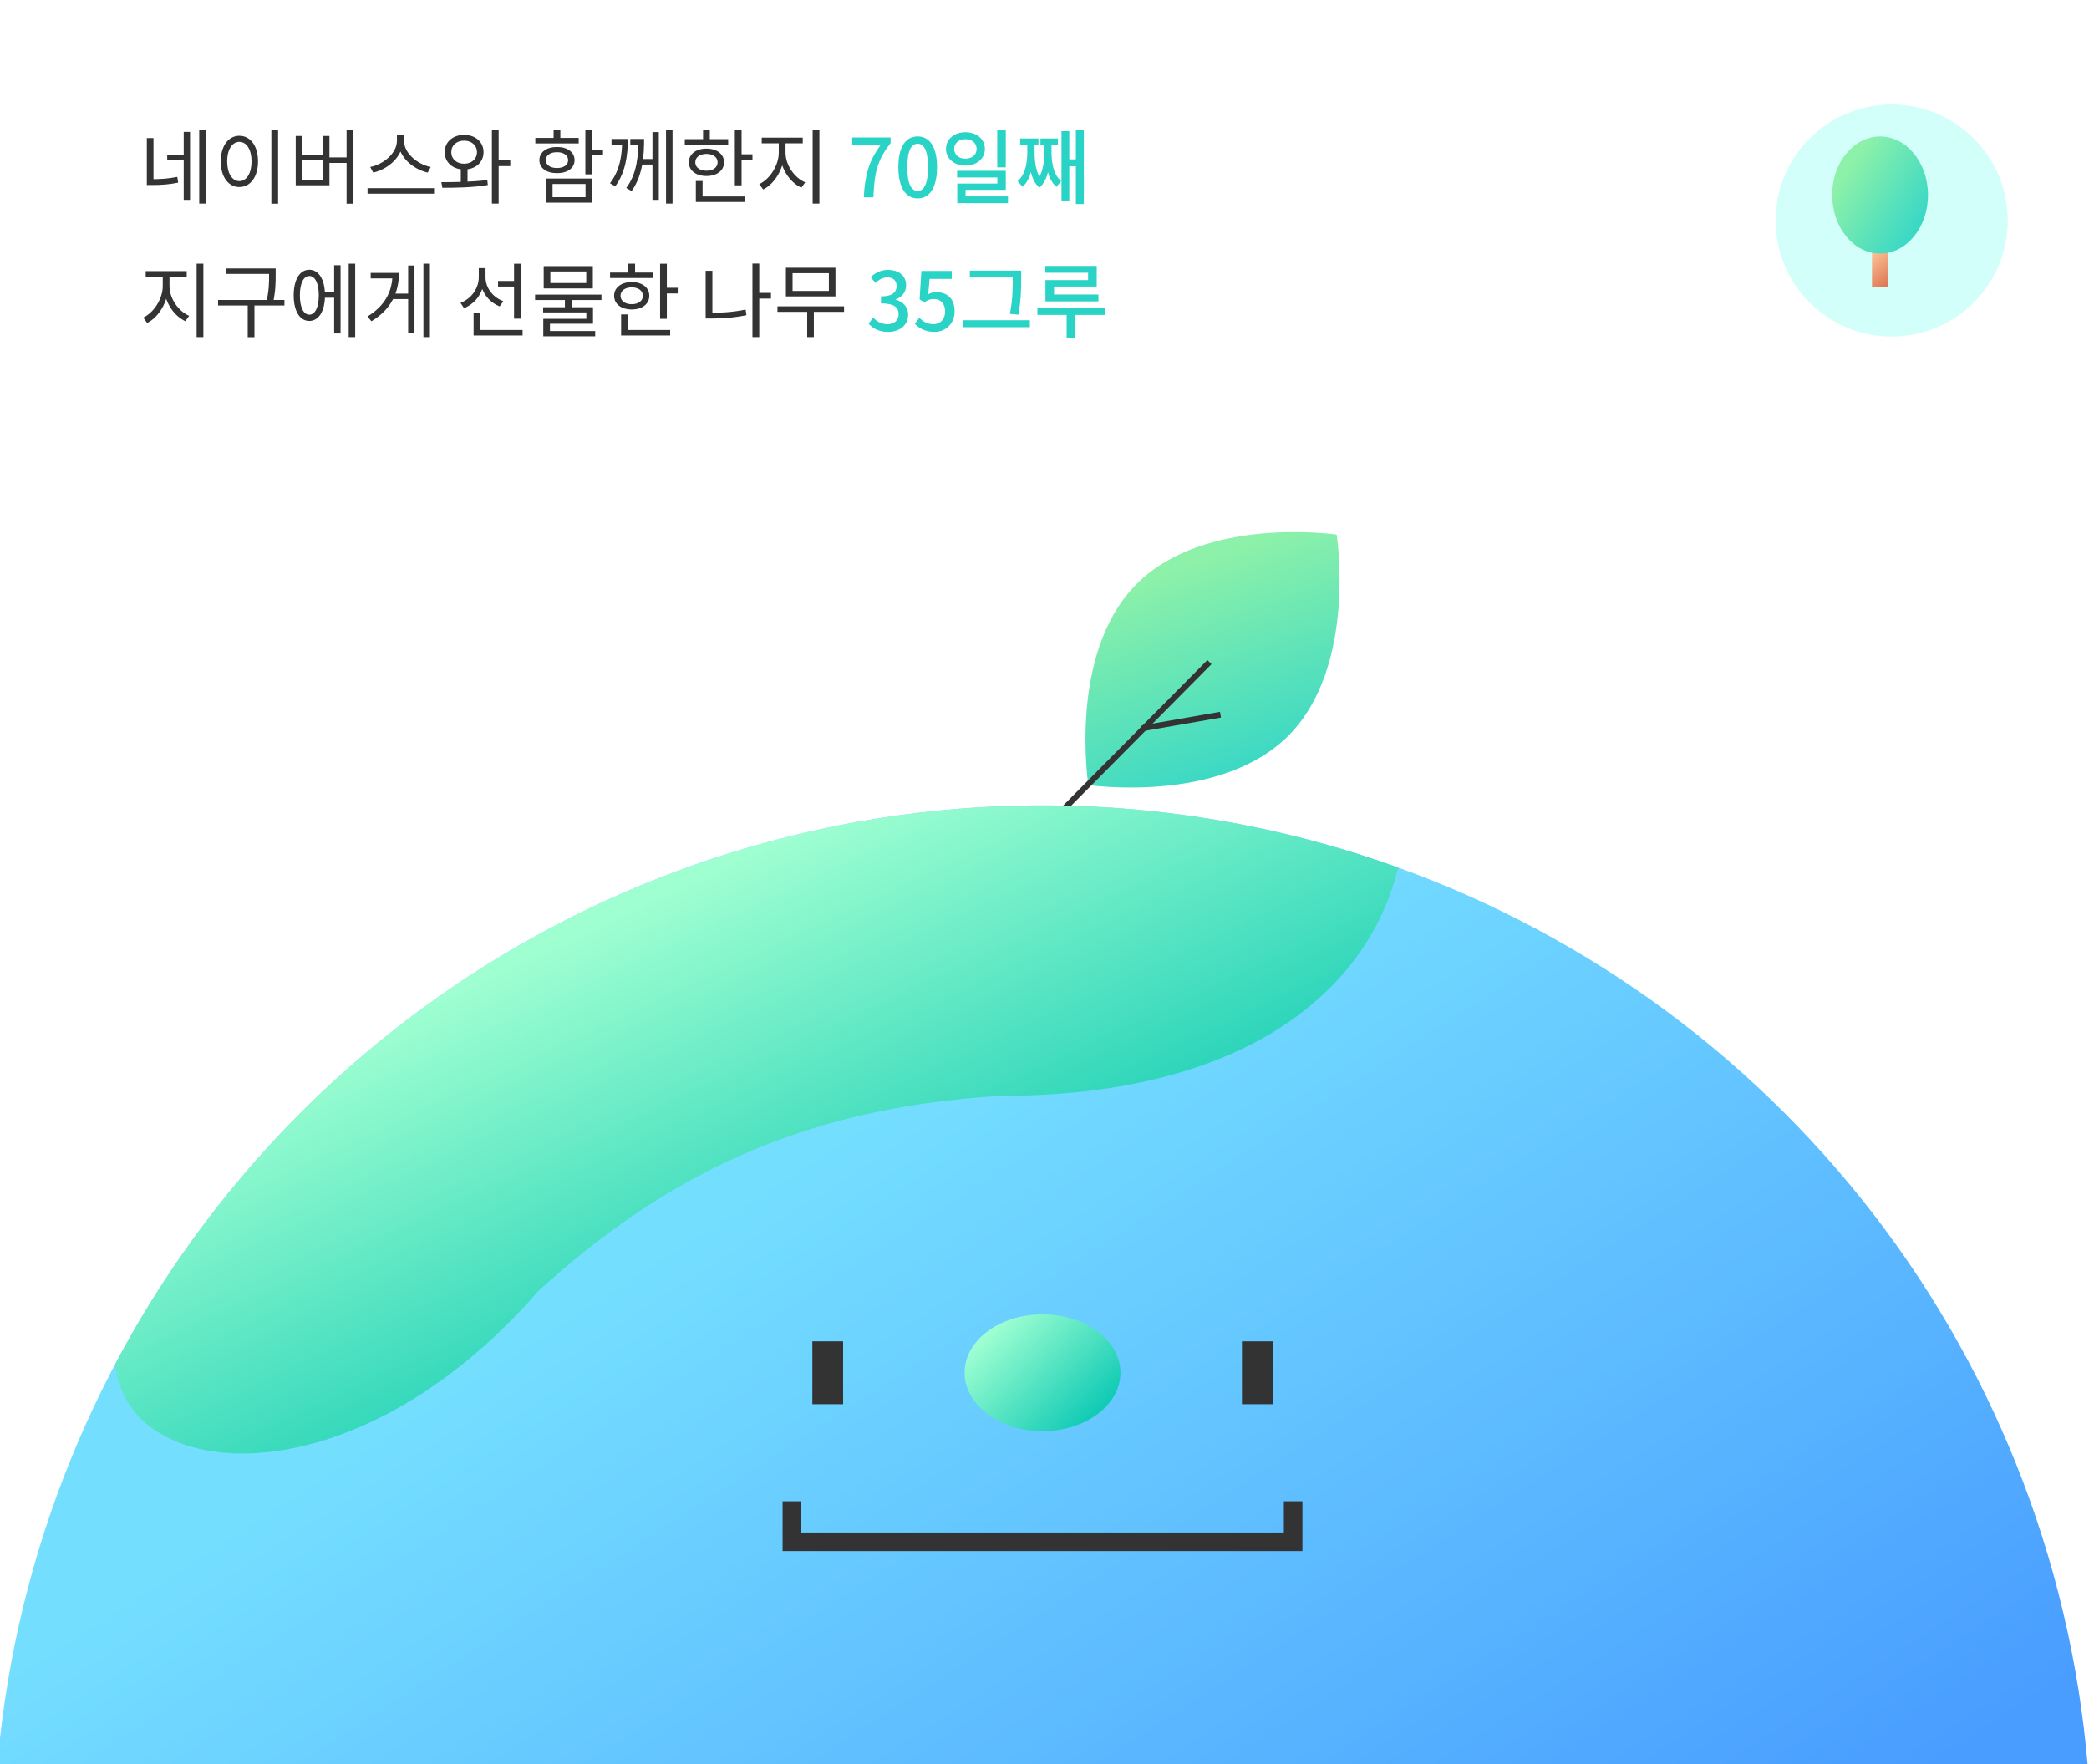<svg width="360" height="304" viewBox="0 0 360 304" fill="none" xmlns="http://www.w3.org/2000/svg">
<rect width="360" height="304" fill="white"/>
<g clip-path="url(#clip0_1643_21463)">
<path d="M187.561 135.279C187.561 135.279 210.27 138.639 222.086 126.723C233.901 114.808 230.35 92.129 230.35 92.129C230.35 92.129 207.642 88.769 195.826 100.684C184.01 112.6 187.561 135.279 187.561 135.279Z" fill="url(#paint0_linear_1643_21463)"/>
<path d="M181.236 141.524L208.429 114.101" stroke="#333333"/>
<path d="M196.833 125.516L210.329 123.163" stroke="#333333"/>
<path d="M179.657 500.338C215.411 500.338 250.361 489.736 280.089 469.873C309.818 450.009 332.988 421.776 346.67 388.744C360.352 355.712 363.932 319.364 356.957 284.298C349.982 249.231 332.765 217.021 307.483 191.739C282.202 166.457 249.991 149.24 214.924 142.265C179.858 135.29 143.51 138.87 110.478 152.552C77.446 166.234 49.213 189.405 29.35 219.133C9.486 248.861 -1.116 283.811 -1.116 319.565C-1.116 367.509 17.93 413.49 51.831 447.391C85.733 481.293 131.713 500.338 179.657 500.338V500.338Z" fill="url(#paint1_linear_1643_21463)"/>
<path fill-rule="evenodd" clip-rule="evenodd" d="M240.945 149.498C232.499 146.454 223.803 144.031 214.925 142.265C179.858 135.29 143.51 138.87 110.478 152.552C77.446 166.234 49.213 189.405 29.35 219.133C25.908 224.283 22.745 229.591 19.866 235.032C21.676 255.624 60.569 259.498 92.822 222.422C113.838 203.377 137.153 190.898 172.491 188.845C214.753 188.845 235.852 170.562 240.945 149.498Z" fill="url(#paint2_linear_1643_21463)"/>
<path d="M179.661 246.623C187.086 246.623 193.09 242.125 193.09 236.551C193.09 230.977 187.086 226.501 179.661 226.501C172.237 226.501 166.232 230.999 166.232 236.551C166.232 242.103 172.258 246.623 179.661 246.623Z" fill="url(#paint3_linear_1643_21463)"/>
<path d="M142.646 231.145V241.98" stroke="#333333" stroke-width="5.3" stroke-miterlimit="10"/>
<path d="M216.675 231.145V241.98" stroke="#333333" stroke-width="5.3" stroke-miterlimit="10"/>
<path d="M222.849 258.708V265.686H136.463V258.708" stroke="#333333" stroke-width="3.2" stroke-miterlimit="10"/>
</g>
<g filter="url(#filter0_d_1643_21463)">
<circle cx="324" cy="36" r="20" fill="#D3FFFA"/>
</g>
<path d="M325.4 41.406H322.602V49.481H325.4V41.406Z" fill="url(#paint4_linear_1643_21463)"/>
<path d="M323.999 43.703C328.558 43.703 332.254 39.185 332.254 33.611C332.254 28.038 328.558 23.52 323.999 23.52C319.441 23.52 315.745 28.038 315.745 33.611C315.745 39.185 319.441 43.703 323.999 43.703Z" fill="url(#paint5_linear_1643_21463)"/>
<path d="M25.302 23.794V31.214H26.45V23.794H25.302ZM25.302 30.878V31.886H26.114C27.64 31.886 29.054 31.816 30.706 31.48L30.552 30.486C28.956 30.808 27.584 30.878 26.114 30.878H25.302ZM34.332 22.436V35.092H35.452V22.436H34.332ZM28.816 26.678V27.644H31.98V26.678H28.816ZM31.658 22.73V34.448H32.75V22.73H31.658ZM46.763 22.422V35.106H47.925V22.422H46.763ZM41.247 23.402C39.385 23.402 38.041 25.124 38.041 27.812C38.041 30.514 39.385 32.236 41.247 32.236C43.123 32.236 44.467 30.514 44.467 27.812C44.467 25.124 43.123 23.402 41.247 23.402ZM41.247 24.452C42.493 24.452 43.347 25.768 43.347 27.812C43.347 29.87 42.493 31.214 41.247 31.214C40.015 31.214 39.147 29.87 39.147 27.812C39.147 25.768 40.015 24.452 41.247 24.452ZM59.726 22.422V35.106H60.874V22.422H59.726ZM56.38 27.126V28.078H60.062V27.126H56.38ZM50.962 23.43V31.928H56.772V23.43H55.624V26.72H52.11V23.43H50.962ZM52.11 27.644H55.624V30.962H52.11V27.644ZM68.405 23.304V24.27C68.405 26.426 66.025 28.358 63.799 28.778L64.317 29.744C66.851 29.17 69.413 27.028 69.413 24.27V23.304H68.405ZM68.615 23.304V24.27C68.615 27.042 71.191 29.17 73.711 29.744L74.229 28.778C72.017 28.358 69.623 26.44 69.623 24.27V23.304H68.615ZM63.337 32.432V33.384H74.803V32.432H63.337ZM79.408 28.82V31.844H80.57V28.82H79.408ZM79.982 23.248C78.036 23.248 76.636 24.466 76.636 26.23C76.636 27.994 78.036 29.212 79.982 29.212C81.928 29.212 83.328 27.994 83.328 26.23C83.328 24.466 81.928 23.248 79.982 23.248ZM79.982 24.242C81.27 24.242 82.194 25.054 82.194 26.23C82.194 27.406 81.27 28.218 79.982 28.218C78.694 28.218 77.77 27.406 77.77 26.23C77.77 25.054 78.694 24.242 79.982 24.242ZM84.77 22.436V35.092H85.932V22.436H84.77ZM85.596 27.644V28.624H87.934V27.644H85.596ZM76.23 32.362C78.442 32.362 81.396 32.334 84.07 31.886L83.972 31.018C81.396 31.368 78.344 31.382 76.062 31.396L76.23 32.362ZM100.877 22.436V30.052H102.039V22.436H100.877ZM101.717 25.796V26.762H103.915V25.796H101.717ZM94.087 30.766V34.924H102.039V30.766H94.087ZM100.905 31.704V33.986H95.221V31.704H100.905ZM92.253 23.766V24.718H99.729V23.766H92.253ZM95.991 25.334C94.171 25.334 92.953 26.23 92.953 27.602C92.953 28.974 94.171 29.842 95.991 29.842C97.797 29.842 99.015 28.974 99.015 27.602C99.015 26.23 97.797 25.334 95.991 25.334ZM95.991 26.23C97.125 26.23 97.909 26.762 97.909 27.602C97.909 28.428 97.125 28.96 95.991 28.96C94.829 28.96 94.059 28.428 94.059 27.602C94.059 26.762 94.829 26.23 95.991 26.23ZM95.403 22.324V24.256H96.565V22.324H95.403ZM107.218 23.948V24.032C107.218 26.678 106.854 29.324 105.118 31.578L106.028 32.11C107.834 29.646 108.198 26.664 108.198 23.948H107.218ZM105.384 23.948V24.914H107.792V23.948H105.384ZM110.004 23.948V24.046C110.004 26.58 109.85 29.87 107.918 32.39L108.842 32.922C110.83 30.178 110.998 26.622 110.998 23.948H110.004ZM108.618 23.948V24.914H110.62V23.948H108.618ZM114.778 22.436V35.092H115.898V22.436H114.778ZM110.41 27.406V28.358H112.678V27.406H110.41ZM112.44 22.758V34.448H113.532V22.758H112.44ZM126.635 22.45V31.942H127.797V22.45H126.635ZM127.433 26.594V27.574H129.673V26.594H127.433ZM118.011 23.976V24.914H125.487V23.976H118.011ZM121.749 25.614C119.943 25.614 118.711 26.552 118.711 27.98C118.711 29.394 119.943 30.332 121.749 30.332C123.541 30.332 124.773 29.394 124.773 27.98C124.773 26.552 123.541 25.614 121.749 25.614ZM121.749 26.524C122.883 26.524 123.667 27.098 123.667 27.98C123.667 28.848 122.883 29.422 121.749 29.422C120.601 29.422 119.817 28.848 119.817 27.98C119.817 27.098 120.601 26.524 121.749 26.524ZM121.161 22.436V24.466H122.323V22.436H121.161ZM119.915 33.86V34.812H128.371V33.86H119.915ZM119.915 31.186V34.266H121.077V31.186H119.915ZM134.208 24.242V26.3C134.208 28.484 132.682 30.864 130.848 31.732L131.52 32.656C133.536 31.662 135.146 28.974 135.146 26.3V24.242H134.208ZM134.432 24.242V26.3C134.432 28.932 136.056 31.396 138.1 32.348L138.758 31.424C136.896 30.626 135.37 28.442 135.37 26.3V24.242H134.432ZM131.268 23.724V24.704H138.338V23.724H131.268ZM140.046 22.436V35.092H141.208V22.436H140.046ZM28.046 47.242V49.3C28.046 51.484 26.52 53.864 24.686 54.732L25.358 55.656C27.374 54.662 28.984 51.974 28.984 49.3V47.242H28.046ZM28.27 47.242V49.3C28.27 51.932 29.894 54.396 31.938 55.348L32.596 54.424C30.734 53.626 29.208 51.442 29.208 49.3V47.242H28.27ZM25.106 46.724V47.704H32.176V46.724H25.106ZM33.884 45.436V58.092H35.046V45.436H33.884ZM39.007 46.262V47.2H46.917V46.262H39.007ZM37.579 51.694V52.646H49.017V51.694H37.579ZM42.689 52.324V58.106H43.851V52.324H42.689ZM46.371 46.262V47.354C46.371 48.628 46.371 50.098 45.881 52.142L47.029 52.296C47.505 50.154 47.505 48.67 47.505 47.354V46.262H46.371ZM55.582 50.35V51.316H57.976V50.35H55.582ZM60.09 45.436V58.092H61.21V45.436H60.09ZM57.584 45.702V57.462H58.69V45.702H57.584ZM53.3 46.486C51.662 46.486 50.612 48.18 50.612 50.896C50.612 53.612 51.662 55.306 53.3 55.306C54.938 55.306 56.002 53.612 56.002 50.896C56.002 48.18 54.938 46.486 53.3 46.486ZM53.3 47.564C54.308 47.564 54.938 48.852 54.938 50.896C54.938 52.94 54.308 54.228 53.3 54.228C52.306 54.228 51.676 52.94 51.676 50.896C51.676 48.852 52.306 47.564 53.3 47.564ZM72.969 45.436V58.092H74.089V45.436H72.969ZM67.481 50.602V51.54H70.673V50.602H67.481ZM70.337 45.758V57.448H71.429V45.758H70.337ZM67.635 47.032V47.242C67.635 50.224 66.305 52.744 63.323 54.536L64.009 55.362C67.425 53.332 68.755 50.35 68.755 47.032H67.635ZM63.883 47.032V47.984H68.069V47.032H63.883ZM85.829 48.418V49.384H89.02V48.418H85.829ZM82.51 46.206V47.76C82.51 49.692 81.237 51.484 79.361 52.184L79.963 53.108C82.076 52.254 83.448 50.21 83.448 47.76V46.206H82.51ZM82.734 46.206V47.802C82.734 50.056 84.093 52.016 86.109 52.8L86.739 51.904C84.904 51.232 83.672 49.566 83.672 47.802V46.206H82.734ZM88.587 45.45V54.914H89.749V45.45H88.587ZM81.615 56.86V57.812H90.056V56.86H81.615ZM81.615 53.864V57.308H82.776V53.864H81.615ZM97.349 51.414V53.36H98.497V51.414H97.349ZM92.211 50.77V51.708H103.649V50.77H92.211ZM93.695 45.856V49.706H102.165V45.856H93.695ZM101.031 46.78V48.782H94.843V46.78H101.031ZM93.597 52.94V53.836H101.045V54.942H93.625V57.322H94.773V55.782H102.193V52.94H93.597ZM93.625 57.042V57.952H102.571V57.042H93.625ZM113.756 45.45V54.942H114.918V45.45H113.756ZM114.554 49.594V50.574H116.794V49.594H114.554ZM105.132 46.976V47.914H112.608V46.976H105.132ZM108.87 48.614C107.064 48.614 105.832 49.552 105.832 50.98C105.832 52.394 107.064 53.332 108.87 53.332C110.662 53.332 111.894 52.394 111.894 50.98C111.894 49.552 110.662 48.614 108.87 48.614ZM108.87 49.524C110.004 49.524 110.788 50.098 110.788 50.98C110.788 51.848 110.004 52.422 108.87 52.422C107.722 52.422 106.938 51.848 106.938 50.98C106.938 50.098 107.722 49.524 108.87 49.524ZM108.282 45.436V47.466H109.444V45.436H108.282ZM107.036 56.86V57.812H115.492V56.86H107.036ZM107.036 54.186V57.266H108.198V54.186H107.036ZM130.522 50.476V51.456H132.86V50.476H130.522ZM129.668 45.422V58.092H130.844V45.422H129.668ZM121.604 46.668V54.508H122.766V46.668H121.604ZM121.604 53.906V54.886H122.612C124.53 54.886 126.476 54.76 128.632 54.312L128.492 53.346C126.406 53.78 124.488 53.906 122.612 53.906H121.604ZM133.979 52.786V53.738H145.459V52.786H133.979ZM139.103 53.36V58.092H140.251V53.36H139.103ZM135.435 46.136V51.078H143.975V46.136H135.435ZM142.841 47.074V50.14H136.583V47.074H142.841Z" fill="#333333"/>
<path d="M148.86 34H150.512C150.694 29.982 151.072 27.7 153.48 24.676V23.696H146.858V25.068H151.702C149.7 27.84 149.042 30.248 148.86 34ZM158.146 34.196C160.162 34.196 161.478 32.39 161.478 28.806C161.478 25.25 160.162 23.514 158.146 23.514C156.116 23.514 154.814 25.25 154.814 28.806C154.814 32.39 156.116 34.196 158.146 34.196ZM158.146 32.908C157.096 32.908 156.354 31.788 156.354 28.806C156.354 25.866 157.096 24.774 158.146 24.774C159.196 24.774 159.924 25.866 159.924 28.806C159.924 31.788 159.196 32.908 158.146 32.908ZM166.369 22.786C164.451 22.786 163.023 23.976 163.023 25.67C163.023 27.35 164.451 28.54 166.369 28.54C168.301 28.54 169.729 27.35 169.729 25.67C169.729 23.976 168.301 22.786 166.369 22.786ZM166.369 23.99C167.489 23.99 168.301 24.648 168.301 25.67C168.301 26.692 167.489 27.35 166.369 27.35C165.263 27.35 164.437 26.692 164.437 25.67C164.437 24.648 165.263 23.99 166.369 23.99ZM171.857 22.366V28.848H173.327V22.366H171.857ZM164.941 29.436V30.584H171.871V31.634H164.969V34.476H166.397V32.712H173.327V29.436H164.941ZM164.969 33.846V35.008H173.705V33.846H164.969ZM185.408 22.366V35.162H186.78V22.366H185.408ZM183.784 27.462V28.652H185.898V27.462H183.784ZM182.93 22.604V34.546H184.274V22.604H182.93ZM177.036 24.592V26.076C177.036 27.756 176.826 29.996 175.37 31.2L176.196 32.194C177.778 30.892 178.03 28.19 178.03 26.076V24.592H177.036ZM177.316 24.592V26.076C177.316 27.91 177.442 30.92 179.122 32.334L179.836 31.298C178.366 29.94 178.296 27.518 178.296 26.076V24.592H177.316ZM179.948 24.592V26.076C179.948 27.672 179.878 29.982 178.408 31.298L179.122 32.334C180.788 30.948 180.928 28.078 180.928 26.076V24.592H179.948ZM180.228 24.592V26.076C180.228 28.232 180.48 30.906 182.062 32.194L182.874 31.2C181.432 30.01 181.208 27.798 181.208 26.076V24.592H180.228ZM175.804 23.864V25.04H178.954V23.864H175.804ZM179.304 23.864V25.04H182.314V23.864H179.304ZM153.041 57.196C154.945 57.196 156.499 56.104 156.499 54.242C156.499 52.842 155.561 51.96 154.371 51.652V51.582C155.463 51.176 156.149 50.35 156.149 49.16C156.149 47.466 154.847 46.514 152.999 46.514C151.809 46.514 150.857 47.018 150.031 47.746L150.885 48.768C151.473 48.18 152.145 47.802 152.929 47.802C153.923 47.802 154.511 48.376 154.511 49.286C154.511 50.322 153.839 51.078 151.823 51.078V52.282C154.133 52.282 154.861 53.01 154.861 54.158C154.861 55.222 154.063 55.866 152.915 55.866C151.837 55.866 151.081 55.348 150.479 54.732L149.681 55.768C150.381 56.552 151.431 57.196 153.041 57.196ZM161.039 57.196C162.831 57.196 164.511 55.894 164.511 53.626C164.511 51.358 163.097 50.35 161.375 50.35C160.815 50.35 160.395 50.476 159.961 50.7L160.199 48.068H164.021V46.696H158.785L158.477 51.596L159.275 52.1C159.877 51.708 160.269 51.526 160.913 51.526C162.089 51.526 162.873 52.31 162.873 53.668C162.873 55.04 162.005 55.866 160.843 55.866C159.765 55.866 159.009 55.348 158.435 54.76L157.651 55.81C158.393 56.538 159.415 57.196 161.039 57.196ZM167.133 46.64V47.816H175.309V46.64H167.133ZM165.915 55.18V56.384H177.479V55.18H165.915ZM174.525 46.64V48.026C174.525 49.678 174.525 51.554 174.035 54.088L175.505 54.228C175.981 51.526 175.981 49.734 175.981 48.026V46.64H174.525ZM180.138 45.828V47.004H187.516V48.264H180.166V51.47H181.65V49.384H189V45.828H180.138ZM180.166 50.756V51.932H189.294V50.756H180.166ZM178.78 53.08V54.27H190.372V53.08H178.78ZM183.82 53.528V58.176H185.276V53.528H183.82Z" fill="#29D3C6"/>
<defs>
<filter id="filter0_d_1643_21463" x="300" y="12" width="52" height="52" filterUnits="userSpaceOnUse" color-interpolation-filters="sRGB">
<feFlood flood-opacity="0" result="BackgroundImageFix"/>
<feColorMatrix in="SourceAlpha" type="matrix" values="0 0 0 0 0 0 0 0 0 0 0 0 0 0 0 0 0 0 127 0" result="hardAlpha"/>
<feOffset dx="2" dy="2"/>
<feGaussianBlur stdDeviation="3"/>
<feComposite in2="hardAlpha" operator="out"/>
<feColorMatrix type="matrix" values="0 0 0 0 0 0 0 0 0 0 0 0 0 0 0 0 0 0 0.05 0"/>
<feBlend mode="normal" in2="BackgroundImageFix" result="effect1_dropShadow_1643_21463"/>
<feBlend mode="normal" in="SourceGraphic" in2="effect1_dropShadow_1643_21463" result="shape"/>
</filter>
<linearGradient id="paint0_linear_1643_21463" x1="218.31" y1="88.094" x2="232.297" y2="126.709" gradientUnits="userSpaceOnUse">
<stop offset="0.094" stop-color="#8DF1A9"/>
<stop offset="1" stop-color="#3AD8C5"/>
</linearGradient>
<linearGradient id="paint1_linear_1643_21463" x1="81.859" y1="148.192" x2="227.113" y2="373.252" gradientUnits="userSpaceOnUse">
<stop offset="0.276" stop-color="#74DEFF"/>
<stop offset="1" stop-color="#499DFF"/>
</linearGradient>
<linearGradient id="paint2_linear_1643_21463" x1="95.603" y1="161.904" x2="131.005" y2="237.71" gradientUnits="userSpaceOnUse">
<stop offset="0.005" stop-color="#9FFFD1"/>
<stop offset="1" stop-color="#12CBB5"/>
</linearGradient>
<linearGradient id="paint3_linear_1643_21463" x1="171.389" y1="228.36" x2="187.271" y2="244.848" gradientUnits="userSpaceOnUse">
<stop offset="0.005" stop-color="#9FFFD1"/>
<stop offset="1" stop-color="#12CBB5"/>
</linearGradient>
<linearGradient id="paint4_linear_1643_21463" x1="322.353" y1="43.095" x2="326.566" y2="48.154" gradientUnits="userSpaceOnUse">
<stop offset="0.141" stop-color="#FBBD90"/>
<stop offset="1" stop-color="#DE7756"/>
</linearGradient>
<linearGradient id="paint5_linear_1643_21463" x1="318.915" y1="25.384" x2="333.354" y2="34.57" gradientUnits="userSpaceOnUse">
<stop offset="0.094" stop-color="#8DF1A9"/>
<stop offset="1" stop-color="#3AD8C5"/>
</linearGradient>
<clipPath id="clip0_1643_21463">
<rect width="360" height="304" fill="white"/>
</clipPath>
</defs>
</svg>
